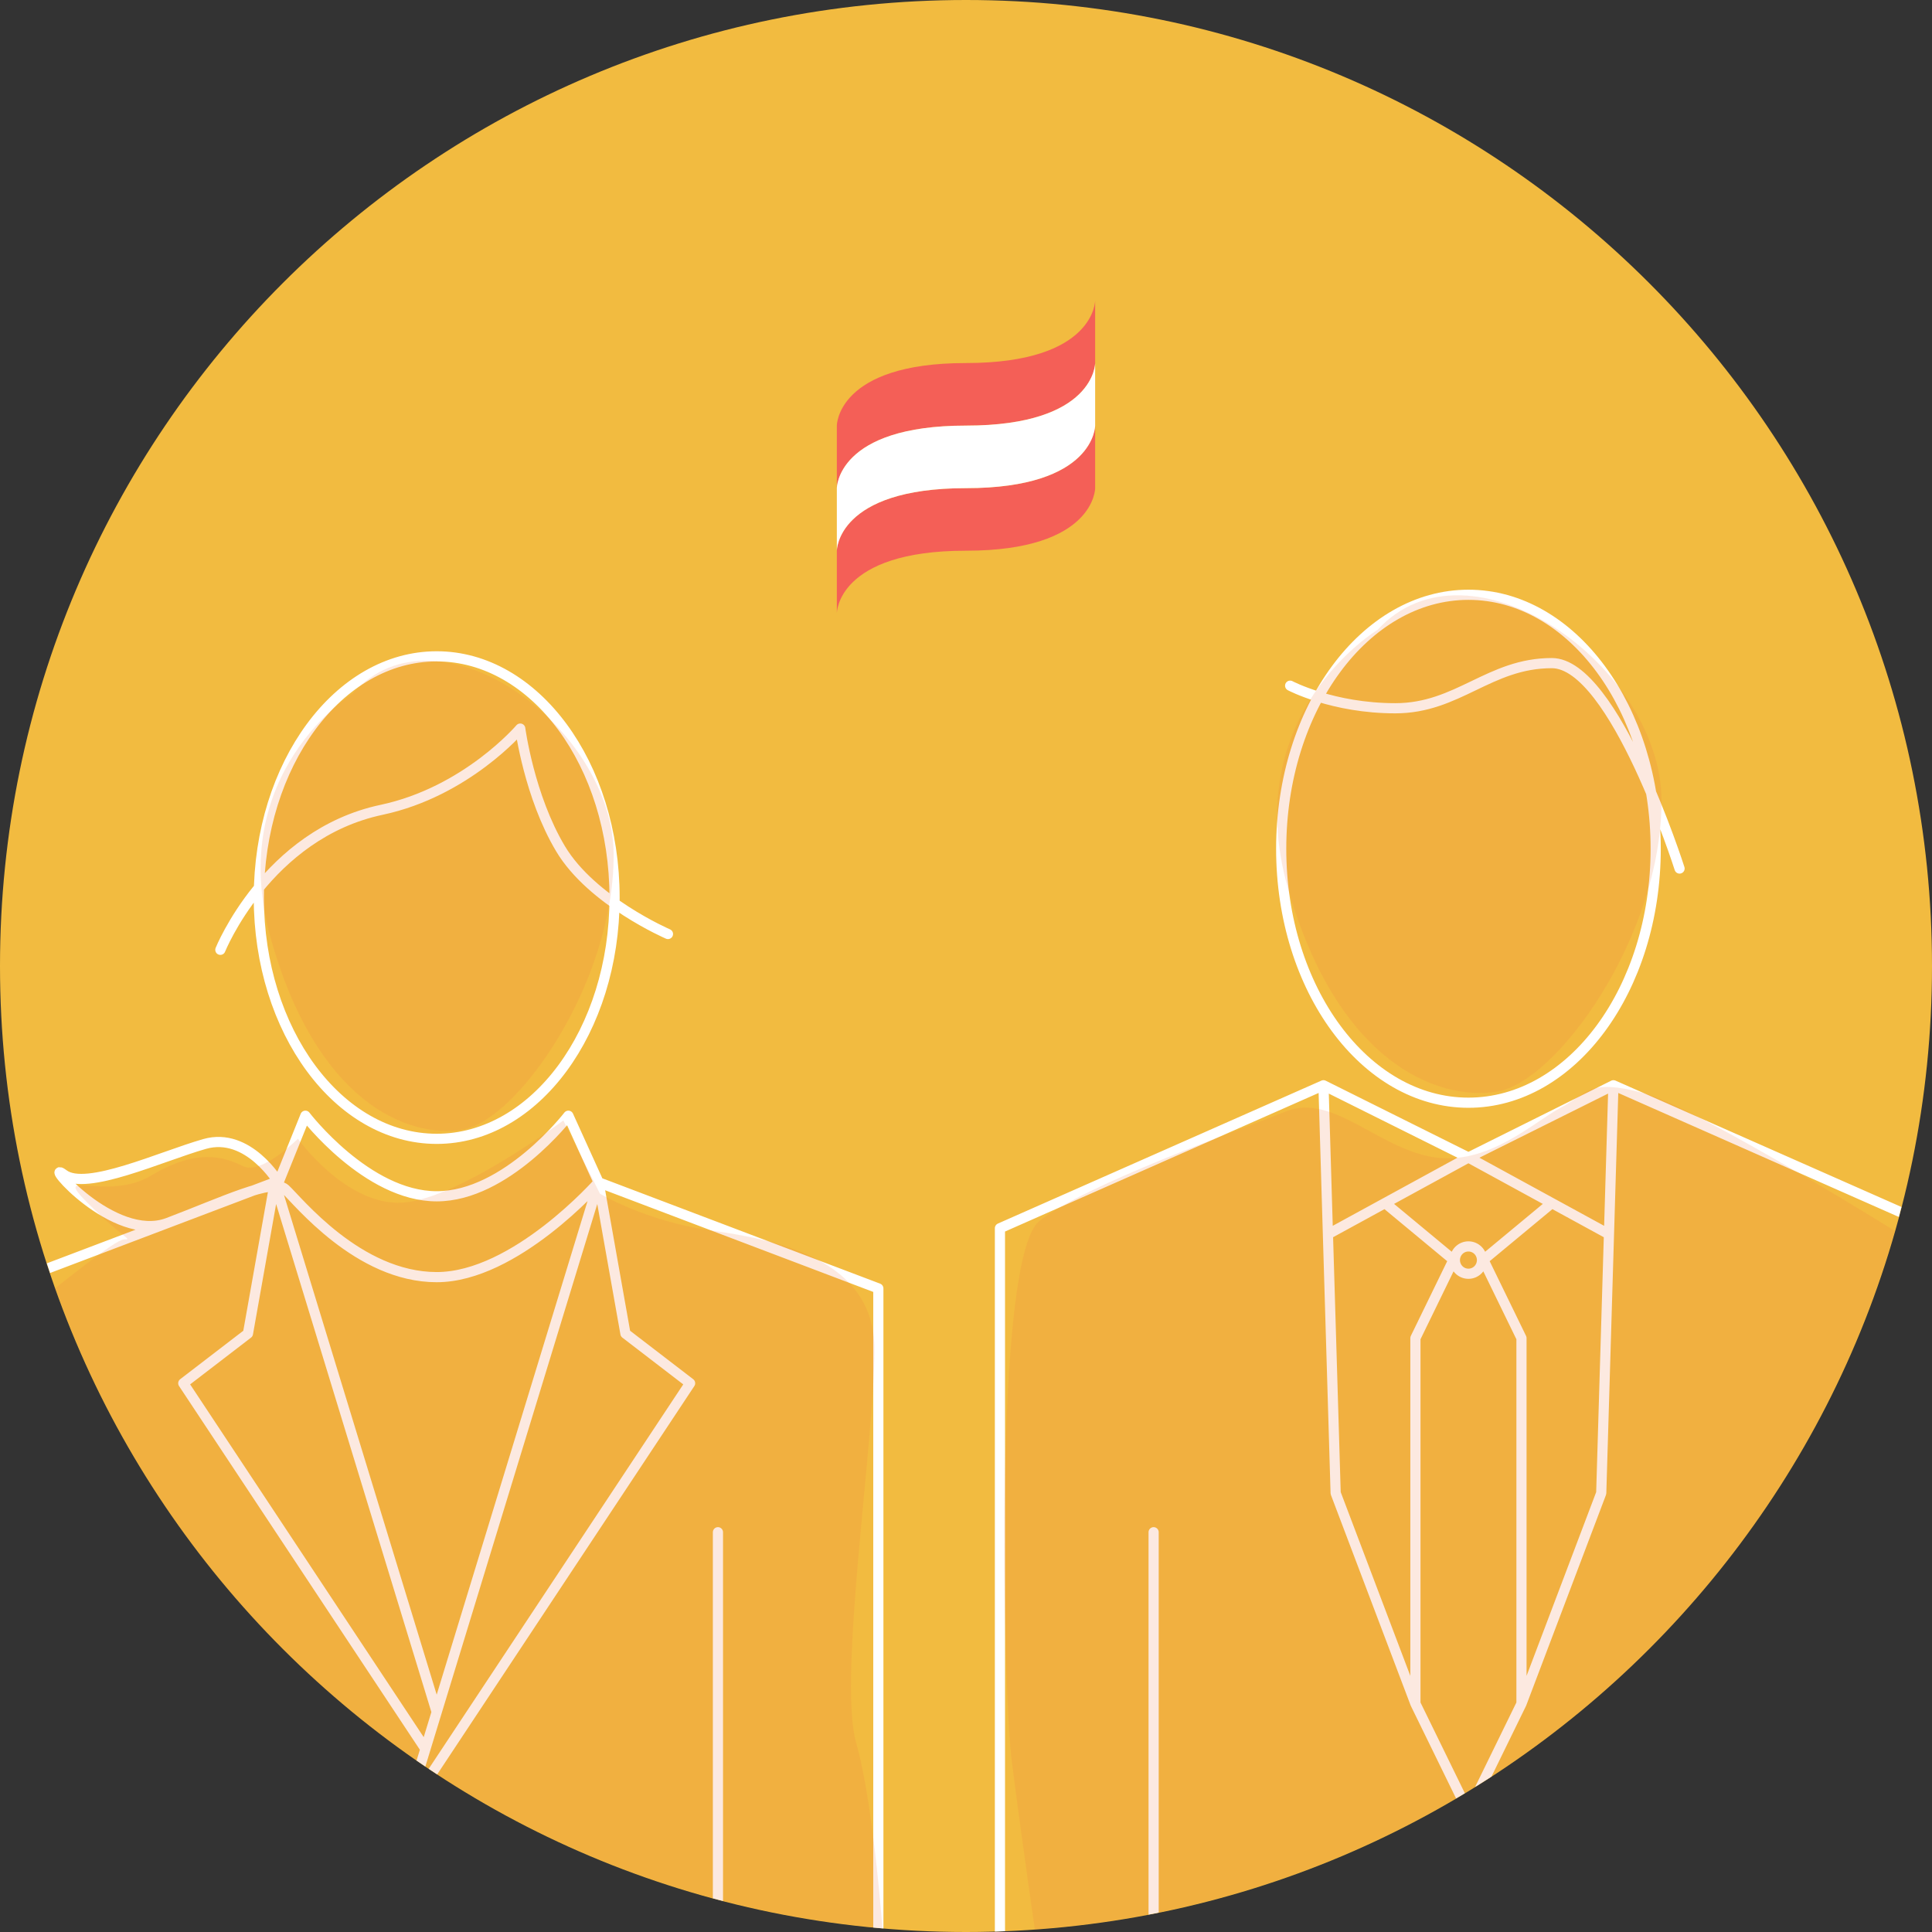 <?xml version="1.0" encoding="utf-8"?>
<!-- Generator: Adobe Illustrator 19.2.1, SVG Export Plug-In . SVG Version: 6.00 Build 0)  -->
<svg version="1.1" id="Layer_1" xmlns="http://www.w3.org/2000/svg" xmlns:xlink="http://www.w3.org/1999/xlink" x="0px" y="0px"
	 viewBox="0 0 190 190" preserveAspectRatio="xMinYMid" enable-background="new 0 0 190 190" xml:space="preserve">
<rect x="0" y="0" width="190" height="190" fill="#333333" stroke="none"/>
<g>
	<g>
		<path fill="#F2BB40" d="M95,190c52.467,0,95-42.533,95-95S147.467,0,95,0S0,42.533,0,95S42.533,190,95,190"/>
	</g>
	<g>
		<defs>
			<circle id="SVGID_15_" cx="95" cy="95" r="95"/>
		</defs>
		<clipPath id="SVGID_2_">
			<use xlink:href="#SVGID_15_"  overflow="visible"/>
		</clipPath>
		
			<path clip-path="url(#SVGID_2_)" fill="none" stroke="#FFFFFF" stroke-linecap="round" stroke-linejoin="round" stroke-miterlimit="10" d="
			M165.174,85.415c0,0-6.418-20.202-12.563-20.202s-9.226,4.44-15.389,4.44c-6.163,0-10.345-2.22-10.345-2.22 M65.69,91.854
			c0,0-7.483-3.227-10.565-8.385c-3.081-5.158-3.962-11.818-3.962-11.818s-5.282,6.216-13.646,7.992
			C26.245,82.037,21.67,93.408,21.67,93.408 M55.895,109.725c0,0-6.097,7.923-12.949,7.923c-6.852,0-12.912-7.923-12.912-7.923
			l-2.641,6.549c0,0-2.972-4.995-7.263-3.774c-4.293,1.221-11.666,4.662-13.867,2.997s4.881,6.801,10.258,4.761
			c5.377-2.039,10.321-4.428,11.532-3.318c1.21,1.11,7.179,8.658,14.893,8.658c7.715,0,15.921-9.324,15.921-9.324L55.895,109.725z
			 M27.026,116.274l15.92,52.097 M-0.486,192.718v-66.01l27.512-10.434l-2.641,14.875l-6.361,4.884l23.814,35.964 M58.867,116.274
			l-18.929,61.94 M86.379,192.718v-66.01l-27.512-10.434l2.641,14.875l6.36,4.884l-27.93,42.181v15.54 M143.079,123.921
			c0,0.743,0.597,1.344,1.333,1.344c0.736,0,1.332-0.601,1.332-1.344c0-0.742-0.596-1.344-1.332-1.344
			C143.676,122.577,143.079,123.179,143.079,123.921z M25.454,88.272c0,13.103,7.832,23.725,17.492,23.725
			c9.661,0,17.493-10.622,17.493-23.725s-7.832-23.725-17.493-23.725C33.286,64.547,25.454,75.169,25.454,88.272z M125.997,83.469
			c0,13.794,8.245,24.976,18.415,24.976c10.17,0,18.415-11.182,18.415-24.976s-8.245-24.976-18.415-24.976
			C134.242,58.493,125.997,69.675,125.997,83.469z M130.155,106.728l1.198,40.109l7.844,20.707 M14.554,192.718v-42.033
			 M70.605,192.718v-42.033 M113.451,192.718v-42.033 M136.212,118.311l6.732,5.585l-3.747,7.697v35.951l5.215,10.67v14.504
			 M130.593,121.381l13.819-7.549l-14.257-7.104l-31.817,14.06v71.93 M158.669,106.728l-1.198,40.109l-7.844,20.707
			 M175.372,192.718v-42.033 M152.611,118.311l-6.732,5.585l3.748,7.697v35.951l-5.215,10.67 M158.231,121.381l-13.819-7.549
			l14.257-7.104l31.817,14.06v71.93"/>
	</g>
	<g>
		<defs>
			<circle id="SVGID_17_" cx="95" cy="95" r="95"/>
		</defs>
		<clipPath id="SVGID_4_">
			<use xlink:href="#SVGID_17_"  overflow="visible"/>
		</clipPath>
		<g opacity="0.8" clip-path="url(#SVGID_4_)">
			<g>
				<defs>
					<rect id="SVGID_19_" x="-19.2" y="45.543" width="223.9" height="148.244"/>
				</defs>
				<clipPath id="SVGID_6_">
					<use xlink:href="#SVGID_19_"  overflow="visible"/>
				</clipPath>
				<g opacity="0.2" clip-path="url(#SVGID_6_)">
					<g>
						<defs>
							<rect id="SVGID_21_" x="-11.2" y="103.188" width="107.1" height="90.6"/>
						</defs>
						<clipPath id="SVGID_8_">
							<use xlink:href="#SVGID_21_"  overflow="visible"/>
						</clipPath>
						<path clip-path="url(#SVGID_8_)" fill="#F2783E" d="M2.3,129.087c3.6-2.7,9-7.2,9.9-7.2c0.9,0,0,0-3.6-3.6
							c-3.6-3.6,1.8,0,6.3-2.7c4.5-2.7,7.2-1.8,9-0.9c1.8,0.9,5.4-2.7,5.4-2.7s4.5,6.3,9.9,6.3s16.2-8.1,16.2-8.1l3.6,7.2
							c0,0,4.5,2.7,10.8,3.6c6.3,0.9,16.2,2.7,16.2,11.7s-3.6,32.4-1.8,38.7c1.8,6.3,2.7,19.8,2.7,19.8s-23.4,3.6-36.9,0
							c-13.5-3.6-52.2-48.6-52.2-48.6L2.3,129.087z"/>
					</g>
				</g>
				<g opacity="0.2" clip-path="url(#SVGID_6_)">
					<g>
						<defs>
							<rect id="SVGID_23_" x="16.629" y="57.971" width="52.721" height="54.244"/>
						</defs>
						<clipPath id="SVGID_10_">
							<use xlink:href="#SVGID_23_"  overflow="visible"/>
						</clipPath>
						<path clip-path="url(#SVGID_10_)" fill="#F2783E" d="M34.7,68.184c0,0-12.6,7.804-8.1,24.004s13.5,19.8,18.9,18.9
							c5.4-0.9,14.85-14.4,14.85-27S42.989,58.888,34.7,68.184"/>
					</g>
				</g>
				<g opacity="0.2" clip-path="url(#SVGID_6_)">
					<g>
						<defs>
							<rect id="SVGID_25_" x="116.6" y="51.543" width="55.8" height="56.945"/>
						</defs>
						<clipPath id="SVGID_12_">
							<use xlink:href="#SVGID_25_"  overflow="visible"/>
						</clipPath>
						<path clip-path="url(#SVGID_12_)" fill="#F2783E" d="M135.475,61.943c0,0-13.717,8.26-8.818,25.406
							c4.899,17.145,14.697,20.955,20.576,20.003c5.879-0.953,16.167-15.241,16.167-28.576C163.4,65.44,144.5,52.104,135.475,61.943
							"/>
					</g>
				</g>
				<g opacity="0.2" clip-path="url(#SVGID_6_)">
					<g>
						<defs>
							<rect id="SVGID_27_" x="89.765" y="99.893" width="106.935" height="93.894"/>
						</defs>
						<clipPath id="SVGID_14_">
							<use xlink:href="#SVGID_27_"  overflow="visible"/>
						</clipPath>
						<path clip-path="url(#SVGID_14_)" fill="#F2783E" d="M102.2,192.787c0,0-1.8-12.4-2.7-19.6c-0.9-7.2-1.8-49.5,2.7-53.1
							c4.5-3.6,19.8-9,24.3-10.8c4.5-1.8,9,3.6,14.4,4.5c5.4,0.9,9.9-3.429,12.6-4.865c2.7-1.435,2.7-2.87,8.1-1.435
							c5.4,1.435,26.1,14.4,26.1,14.4s-6.3,36.9-12.6,45.9S102.2,192.787,102.2,192.787"/>
					</g>
				</g>
			</g>
		</g>
	</g>
	<g>
		<path fill="#F45F57" d="M82.298,41.855c0,0,0-6.152,12.702-6.152c12.701,0,12.701-6.152,12.701-6.152v6.152
			c0,0,0,6.152-12.701,6.152c-12.702,0-12.702,6.152-12.702,6.152V41.855z"/>
		<path fill="#F45F57" d="M82.298,54.159c0,0,0-6.152,12.702-6.152c12.701,0,12.701-6.152,12.701-6.152v6.152
			c0,0,0,6.152-12.701,6.152c-12.702,0-12.702,6.152-12.702,6.152V54.159z"/>
		<path fill="#FFFFFF" d="M82.298,48.007c0,0,0-6.152,12.702-6.152c12.701,0,12.701-6.152,12.701-6.152v6.152
			c0,0,0,6.152-12.701,6.152c-12.702,0-12.702,6.152-12.702,6.152V48.007z"/>
	</g>
</g>
</svg>
